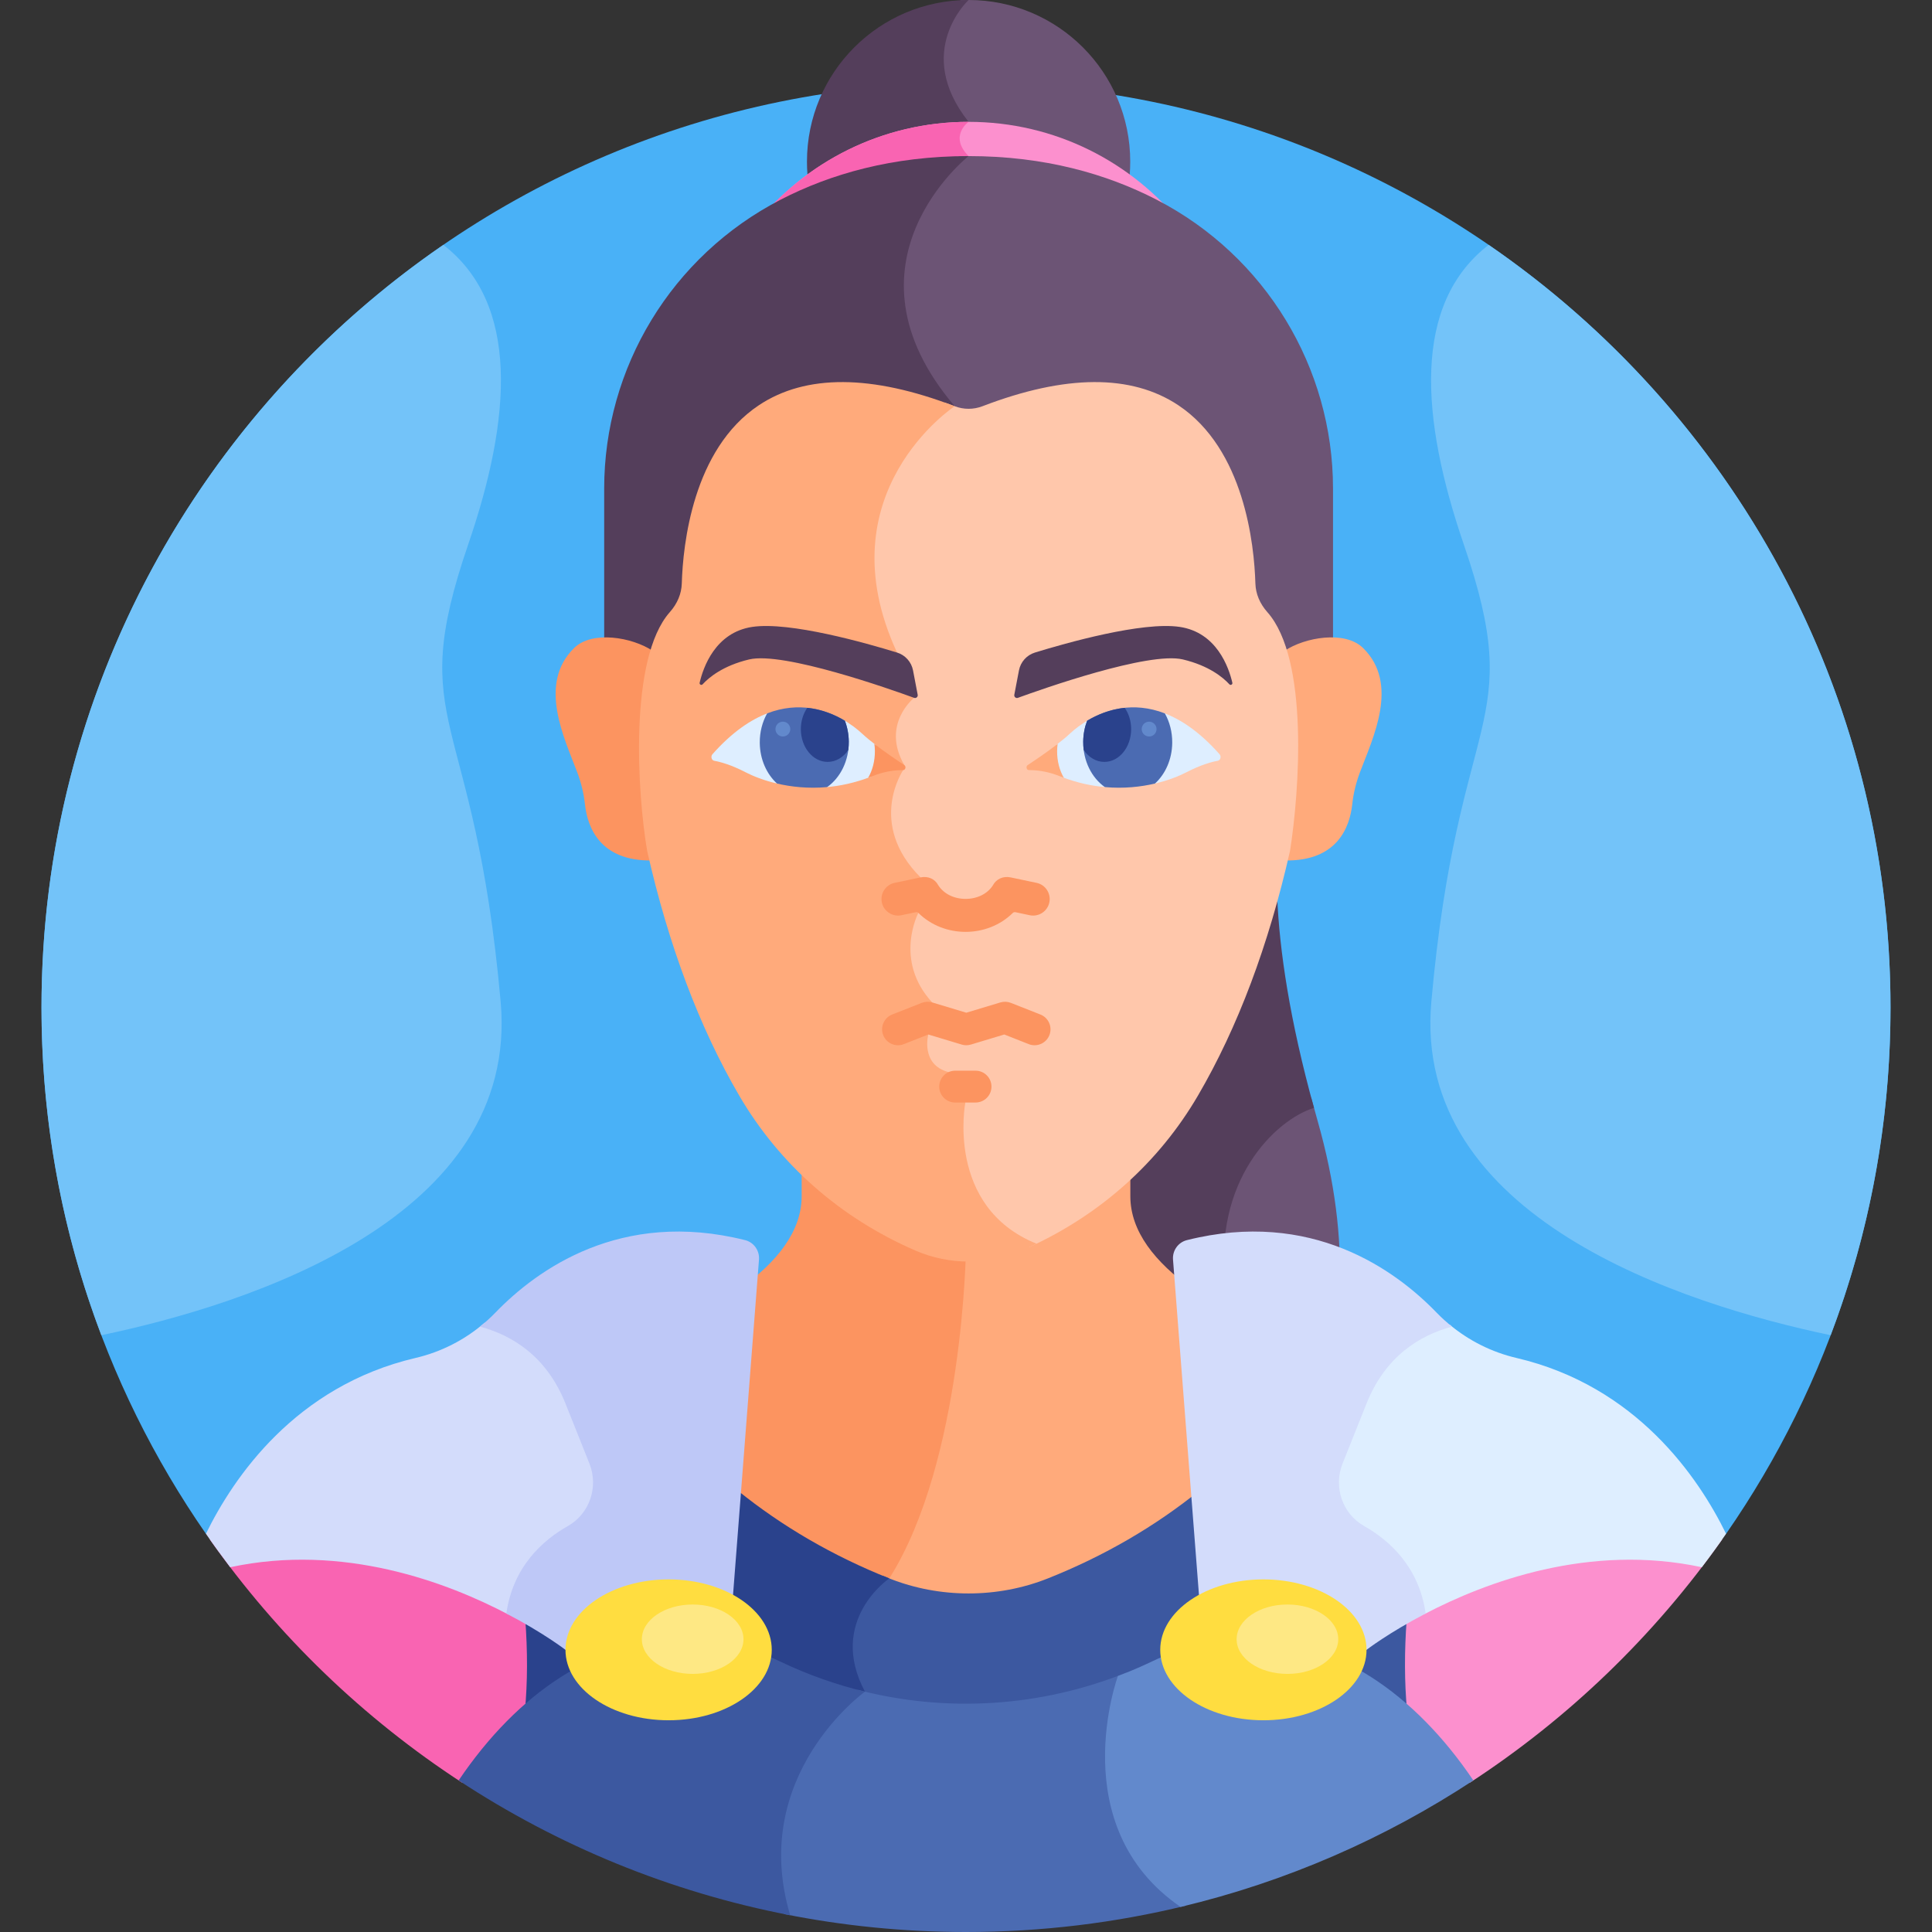 <svg id="Layer_1" enable-background="new 0 0 512 512" height="512" viewBox="0 0 512 512" width="512" xmlns="http://www.w3.org/2000/svg"><rect x="0" y="0" width="512" height="512" fill="#333333" stroke="none"/><g><path d="m54.569 406.474 402.863-.001c27.462-39.587 43.57-87.646 43.57-139.475 0-135.311-109.691-245.002-245.002-245.002s-245.002 109.691-245.002 245.002c0 51.829 16.108 99.889 43.571 139.476z" fill="#49b1f7"/><g><path d="m349.13 296.854c-.583-2.041-1.128-4.032-1.655-6-10.307 3.585-26.776 19.646-23.059 47.261l-27.594-6.508c-3.838 52.18 13.436 91.731 27.375 114.479 3.302 5.39 12.102 3.13 12.017-3.094-.704-51.509 32.004-79.283 12.916-146.138z" fill="#6c5475"/></g><path d="m324.869 341.114c-3.736-28.291 13.316-44.462 23.355-47.509-6.428-23.273-9.15-41.625-9.759-55.941-5.384 19.429-12.42 36.631-20.992 51.298-4.946 8.464-11.083 16.043-18.212 22.612-1.343 7.837-2.179 15.416-2.619 22.753z" fill="#543e5b"/><path d="m404.589 373.445s-105.037-19.165-105.037-56.421c0-6.053 0-4.239 0-8.158-10.552 9.433-28.649 21.452-43.552 21.813-.499-.012-1.002-.039-1.508-.077l.007.114c-.015.971-.271 14.721-2.769 31.874-2.359 16.2-7.25 38.789-17.162 54.646-5.936 4.17-14.548 15.555-7.245 30.643-2.885 2.31-11.127 9.579-16.649 21.2-6.065 12.762-6.146 25.124-3.428 36.068 15.755 3.182 32.059 4.853 48.754 4.853 82.39 0 155.28-40.669 199.693-103.027-16.311-24.034-39.736-31.345-51.104-33.528z" fill="#ffaa7b"/><path d="m212.448 308.865v8.158c0 37.256-105.037 56.421-105.037 56.421-11.368 2.183-34.793 9.494-51.104 33.529 35.713 50.141 89.84 86.253 152.511 98.48-9.319-35.85 20.405-57.143 20.405-57.143-10.027-18.887 6.45-30.014 6.45-30.014 19.673-31.151 20.327-87.617 20.327-87.617-14.904-.361-32.999-12.38-43.552-21.814z" fill="#fc9460"/><path d="m387.607 369.729c-10.361-2.519-24.194-6.311-37.827-11.361-.681 1.114-1.361 2.23-2.056 3.324-15.989 25.166-40.203 44.738-70.024 56.604-13.355 5.313-28.67 5.313-42.027 0-.548-.218-1.08-.457-1.624-.681-5.9 4.45-13.819 15.609-6.726 30.264-.457.366-1.061.871-1.756 1.484 26.323 7.297 54.627 4.956 79.674-7.04 8.034-3.848 16.554-5.916 25.378-5.916 16.25 0 31.462 7.023 44.511 19.247-3.659-32.483 6.338-67.994 12.477-85.925z" fill="#3c58a0"/><path d="m165.649 361.692c-.782-1.231-1.549-2.485-2.315-3.743-13.992 5.259-28.298 9.189-38.942 11.778 6.139 17.931 16.136 53.443 12.477 85.926 13.049-12.224 28.262-19.246 44.511-19.246 8.824 0 17.345 2.068 25.378 5.916 6.655 3.188 13.541 5.688 20.558 7.514 1.181-1.006 1.905-1.526 1.905-1.526-10.027-18.887 6.45-30.014 6.45-30.014-29.819-11.867-54.033-31.439-70.022-56.605z" fill="#2a428c"/><path d="m139.089 453.639c3.063-32.199-6.852-66.945-12.851-84.365-11.169 2.771-18.828 4.171-18.828 4.171-11.528 2.214-35.457 9.694-51.791 34.546 17.976 25.501 40.697 47.414 66.877 64.462 5.036-7.241 10.6-13.568 16.593-18.814z" fill="#f964b2"/><path d="m404.589 373.445s-7.658-1.4-18.828-4.171c-5.999 17.42-15.914 52.167-12.851 84.366 5.993 5.246 11.558 11.573 16.592 18.814 26.181-17.048 48.901-38.961 66.877-64.462-16.333-24.853-40.262-32.333-51.79-34.547z" fill="#fc90ce"/><path d="m298.26 444.159.277-.915c-22.765 9.162-47.735 10.706-71.236 4.588.008.016.014.031.021.047-2.885 2.31-11.127 9.579-16.649 21.2-6.456 13.585-6.132 26.718-2.869 38.168 15.583 3.111 31.697 4.753 48.196 4.753 20.105 0 39.642-2.426 58.338-6.996-30.534-21.51-16.078-60.845-16.078-60.845z" fill="#4b6bb2"/><path d="m330.619 434.406c-8.825 0-17.345 2.068-25.378 5.916-2.95 1.413-5.947 2.685-8.979 3.83l-.002.006s-14.607 39.766 16.594 61.195c28.038-6.668 54.212-18.149 77.596-33.529-15.673-23.209-36.705-37.418-59.831-37.418z" fill="#6289cc"/><path d="m181.381 434.406c-23.126 0-44.158 14.208-59.831 37.418 26.214 17.242 55.933 29.587 87.858 35.738-11.077-37.122 19.816-59.253 19.816-59.253l-.001-.001c-7.676-1.856-15.207-4.511-22.463-7.987-8.035-3.846-16.555-5.915-25.379-5.915z" fill="#3c58a0"/><path d="m256.688 0c-.7 0-1.396.02-2.088.053-3.194 3.74-11.704 16.205.072 32.073-.773.865-1.675 2.231-1.827 4-.148 1.725.426 3.429 1.708 5.085-.059.053-.135.124-.197.181.774-.014 1.548-.028 2.332-.028 16.518 0 30.531 3.179 42.326 8.078.333-2.154.508-4.36.508-6.606.001-23.658-19.177-42.836-42.834-42.836z" fill="#6c5475"/><path d="m256.688 0c-23.657 0-42.835 19.178-42.835 42.835 0 2.247.175 4.453.508 6.606 11.796-4.898 25.809-8.078 42.326-8.078-5.323-5.323 0-9.075 0-9.075-14.811-18.657.001-32.288.001-32.288z" fill="#543e5b"/><g><path d="m206.876 55.667c13.218-6.819 29.652-11.552 49.812-11.552s36.595 4.732 49.812 11.552c2.347 1.211 4.613 2.528 6.811 3.926-13.267-16.633-33.693-27.304-56.623-27.304s-43.356 10.671-56.623 27.304c2.197-1.398 4.464-2.716 6.811-3.926z" fill="#fc90ce"/></g><path d="m256.688 32.289c-22.93 0-43.356 10.671-56.623 27.304 2.198-1.398 4.464-2.716 6.811-3.926 12.545-6.472 27.994-11.056 46.77-11.507 1.806-1.823 3.042-2.796 3.042-2.796-5.323-5.323 0-9.075 0-9.075z" fill="#f964b2"/><g><path d="" fill="#3c58a0"/><path d="m306.5 52.915c-13.217-6.819-29.652-11.551-49.812-11.551-.789 0-1.562.02-2.339.034-3.891 3.517-14.535 14.477-16.121 30.382-1.193 11.954 3.047 23.929 12.605 35.612-.053.041-.111.087-.167.131.694.252 1.385.501 2.093.772 2.523.967 5.337.967 7.859 0 64.185-24.605 70.868 31.733 71.387 49.122.089 2.976 1.341 5.759 3.337 8.008 2.217 2.498 3.857 5.894 5.055 9.814 3.252-2.168 8.301-3.663 12.864-3.556l.001-.013v-42.205c0-31.983-17.829-61.623-46.762-76.55z" fill="#6c5475"/></g><path d="m172.979 175.239c1.198-3.921 2.838-7.316 5.055-9.814 1.996-2.249 3.248-5.032 3.337-8.008.518-17.349 7.177-73.461 70.951-49.283.434-.318.682-.481.682-.481-32.33-37.962 3.684-66.289 3.684-66.289-20.16 0-36.595 4.732-49.812 11.551-28.933 14.927-46.762 44.567-46.762 76.55v42.205l.001.013c4.563-.107 9.612 1.388 12.864 3.556z" fill="#543e5b"/><path d="m172.184 225.38s-5.238-33.151.795-52.893c-5.474-3.649-16.05-5.43-20.807-.78-9.739 9.521-2.603 23.898.812 32.98 1.048 2.788 1.725 5.609 2.031 8.434.664 6.139 3.993 15.126 17.796 14.914-.21-.885-.424-1.756-.627-2.655z" fill="#fc9460"/><path d="m361.204 171.706c-4.757-4.65-15.333-2.869-20.807.78 6.033 19.743.795 52.893.795 52.893-.204.899-.417 1.77-.626 2.654 13.803.212 17.131-8.774 17.796-14.914.306-2.826.982-5.646 2.03-8.434 3.415-9.081 10.551-23.458.812-32.979z" fill="#ffaa7b"/><path d="m335.856 162.215c-1.989-2.241-3.083-4.86-3.163-7.572-.308-10.323-2.915-35.589-20.425-47.249-12.42-8.271-29.881-8.185-51.897.258-2.376.911-4.992.911-7.368 0-.932-.357-1.843-.678-2.759-1.005.198.248.384.497.587.744-6.338 4.926-32.096 28.022-14.487 66.123l4.132 10.98c-3.231 3.116-6.981 10.021-2.415 18.486l-.111.514c-.598.959-2.559 4.417-3.139 9.27-.606 5.081.244 12.689 7.608 20.33l-.524 8.453c-.954 2.075-5.756 13.939 3.576 24.6l-.939 7.73c-.175.727-.944 4.495.908 7.699 1.047 1.812 2.703 3.092 4.928 3.812l3.892 7.057c-.318 2.028-1.191 9.268.955 17.258 1.897 7.063 6.531 15.766 17.644 20.758 18.926-8.692 34.326-22.513 44.615-40.121 10.515-17.993 18.721-39.798 24.398-64.852 2.458-15.624 5.075-50.775-6.016-63.273z" fill="#ffc7ab"/><path d="m255.826 292.18-4.443-8.057c-7.533-1.991-5.374-9.973-5.374-9.973l1.033-8.498c-10.294-11.155-3.668-23.722-3.668-23.722l.583-9.41c-14.284-14.285-4.599-28.443-4.599-28.443l.289-1.332c-6.227-10.826 2.597-17.81 2.597-17.81l-4.515-12.001c-19.604-42.346 15.274-65.283 15.274-65.283-22.016-8.44-39.477-8.527-51.896-.259-17.51 11.66-20.117 36.928-20.425 47.25-.081 2.713-1.174 5.331-3.165 7.572-10.965 12.356-8.563 48.454-6.005 63.316 5.665 25.006 13.872 46.809 24.388 64.808 10.676 18.271 26.844 32.481 46.756 41.096 8.919 3.857 19.145 3.858 28.062 0 1.349-.583 2.677-1.198 3.991-1.832-24.234-9.8-18.883-37.422-18.883-37.422z" fill="#ffaa7b"/><path d="m151.57 405.434c6.045-3.418 8.527-10.866 5.952-17.315l-6.634-16.615c-4.992-12.503-13.874-18.354-22.464-20.96-5.243 4.534-11.51 7.739-18.303 9.329-31.85 7.456-48.268 31.709-55.553 46.601 2.082 3.002 4.229 5.955 6.44 8.857 29.98-6.433 57.571 4.026 73.807 12.585 2.304-11.816 10.015-18.67 16.755-22.482z" fill="#d3dcfb"/><path d="m401.878 359.873c-6.532-1.529-12.572-4.558-17.689-8.818-8.582 2.459-17.563 8.159-22.56 20.674l-6.489 16.252c-2.519 6.309-.091 13.593 5.822 16.937 6.751 3.818 14.494 10.758 16.538 22.832 16.277-8.527 43.707-18.81 73.492-12.419 2.211-2.902 4.358-5.855 6.44-8.857-7.286-14.893-23.704-39.145-55.554-46.601z" fill="#deeeff"/><path d="m361.492 404.404c-5.782-3.269-8.156-10.392-5.693-16.56l6.345-15.891c5.001-12.527 14.086-18.081 22.655-20.389-1.41-1.13-2.765-2.337-4.03-3.649-11.012-11.419-33.255-27.545-66.238-19.266-2.313.581-3.854 2.776-3.67 5.154l7.003 90.48c4.54-2.629 10.466-4.226 16.946-4.226 14.083 0 25.563 7.528 25.822 16.846l1.512.321s5.855-4.52 15.672-9.627c-1.762-12.353-9.56-19.368-16.324-23.193z" fill="#d3dcfb"/><path d="m150.508 404.404c5.782-3.269 8.156-10.392 5.693-16.56l-6.345-15.891c-5.001-12.527-14.086-18.081-22.655-20.389 1.41-1.13 2.765-2.337 4.03-3.649 11.012-11.419 33.255-27.545 66.238-19.266 2.313.581 3.854 2.776 3.67 5.154l-7.003 90.48c-4.54-2.629-10.466-4.226-16.946-4.226-14.083 0-25.563 7.528-25.822 16.846l-1.512.321s-5.855-4.52-15.672-9.627c1.762-12.353 9.56-19.368 16.324-23.193z" fill="#bec8f7"/><ellipse cx="334.81" cy="437.223" fill="#ffdd40" rx="27.333" ry="18.667"/><ellipse cx="341.185" cy="434.406" fill="#fee884" rx="13.465" ry="9.196"/><g><path d="m323.194 199.879c-5.184-5.847-10.186-9.224-14.822-10.945.91 2.196 1.42 4.74 1.392 7.449-.047 4.597-1.631 8.677-4.071 11.354 3.862-.868 6.879-2.124 8.741-3.089 3.768-1.954 6.61-2.731 8.299-3.039.702-.129.974-1.151.461-1.73z" fill="#deeeff"/></g><path d="m279.929 198.665c-.027 2.72.584 5.239 1.637 7.313 4 1.51 7.84 2.314 11.413 2.622-2.982-2.668-4.934-7.286-4.881-12.52.02-1.978.329-3.857.863-5.574-2.311 1.274-4.178 2.742-5.501 3.979-.97.908-2.179 1.892-3.455 2.872-.041.431-.071.864-.076 1.308z" fill="#deeeff"/><g><path d="m280.287 197.146c-2.756 2.137-5.927 4.282-7.934 5.601-.541.355-.331 1.323.289 1.332l.281.004c2.638.036 5.258.555 7.755 1.559.422.169.84.324 1.258.478-1.141-1.953-1.815-4.433-1.788-7.13.006-.632.059-1.244.139-1.844z" fill="#ffaa7b"/></g><g><path d="m288.102 190.999c-.65 1.691-1.022 3.562-1.041 5.536-.05 5.108 2.26 9.599 5.738 12.05 5.047.456 9.57-.066 13.28-.937 2.745-2.501 4.529-6.394 4.573-10.792.028-2.881-.694-5.567-1.953-7.801-8.429-3.259-15.665-1.011-20.597 1.944z" fill="#4b6bb2"/></g><g><path d="m299.766 193.221c0-2.157-.646-4.126-1.709-5.645-3.884.411-7.263 1.811-9.954 3.423-.65 1.691-1.022 3.562-1.042 5.536-.007.761.044 1.507.137 2.236 1.303 1.918 3.267 3.14 5.465 3.14 3.923 0 7.103-3.891 7.103-8.69z" fill="#2a428c"/></g><g><path d="m306.495 193.216c0 1.086-.88 1.966-1.966 1.966s-1.966-.88-1.966-1.966.88-1.966 1.966-1.966 1.966.88 1.966 1.966z" fill="#6289cc"/></g><g><path d="m326.586 180.932c-.934-4.038-4.136-13.343-13.963-14.799-9.923-1.47-30.17 4.282-38.353 6.801-2.18.671-3.809 2.493-4.236 4.733l-1.232 6.458c-.105.548.428 1.001.952.81 6.177-2.254 34.644-12.339 43.717-10.177 6.918 1.649 10.645 4.76 12.327 6.59.32.349.895.044.788-.416z" fill="#543e5b"/></g><g><path d="m188.806 199.879c5.184-5.847 10.186-9.224 14.822-10.945-.91 2.196-1.42 4.74-1.392 7.449.046 4.597 1.631 8.677 4.071 11.354-3.861-.868-6.879-2.124-8.741-3.089-3.768-1.954-6.61-2.731-8.299-3.039-.702-.129-.974-1.151-.461-1.73z" fill="#deeeff"/></g><path d="m230.683 205.884c1.004-2.156 1.582-4.714 1.554-7.464-.003-.307-.021-.608-.041-.908-1.351-1.031-2.634-2.071-3.655-3.026-1.323-1.238-3.19-2.705-5.501-3.979.534 1.717.843 3.596.863 5.574.053 5.234-1.899 9.852-4.881 12.52 3.646-.314 7.57-1.145 11.661-2.717z" fill="#deeeff"/><g><path d="m231.713 197.146c2.756 2.137 5.927 4.282 7.934 5.601.541.355.331 1.323-.289 1.332l-.281.004c-2.638.036-5.258.555-7.755 1.559-.422.169-.84.324-1.258.478 1.141-1.953 1.815-4.433 1.788-7.13-.006-.632-.059-1.244-.139-1.844z" fill="#fc9460"/></g><g><path d="m223.898 190.999c.65 1.691 1.022 3.562 1.042 5.536.05 5.108-2.26 9.599-5.738 12.05-5.046.456-9.57-.066-13.28-.937-2.745-2.501-4.53-6.394-4.573-10.792-.029-2.881.694-5.567 1.953-7.801 8.428-3.259 15.665-1.011 20.596 1.944z" fill="#4b6bb2"/></g><g><path d="m212.234 193.221c0-2.157.646-4.126 1.709-5.645 3.884.411 7.263 1.811 9.954 3.423.65 1.691 1.022 3.562 1.042 5.536.007.761-.044 1.507-.137 2.236-1.303 1.918-3.267 3.14-5.465 3.14-3.923 0-7.103-3.891-7.103-8.69z" fill="#2a428c"/></g><g><path d="m205.505 193.216c0 1.086.88 1.966 1.966 1.966s1.966-.88 1.966-1.966-.88-1.966-1.966-1.966-1.966.88-1.966 1.966z" fill="#6289cc"/></g><g><path d="m185.413 180.932c.935-4.038 4.136-13.343 13.963-14.799 9.923-1.47 30.17 4.282 38.353 6.801 2.18.671 3.809 2.493 4.236 4.733l1.232 6.458c.105.548-.428 1.001-.952.81-6.177-2.254-34.644-12.339-43.717-10.177-6.918 1.649-10.645 4.76-12.327 6.59-.319.349-.894.044-.788-.416z" fill="#543e5b"/></g><g fill="#fc9460"><path d="m236.436 268.859 7.842-3.092c.882-.348 1.856-.388 2.764-.114l9.038 2.725 9.037-2.725c.908-.273 1.882-.233 2.764.114l7.842 3.092c2.167.854 3.231 3.303 2.376 5.47-.852 2.16-3.296 3.233-5.47 2.376l-6.48-2.555-8.814 2.658c-.854.267-1.744.248-2.514-.001l-8.812-2.657-6.48 2.555c-2.163.851-4.613-.204-5.47-2.376-.853-2.167.211-4.616 2.377-5.47z"/><path d="m253.12 283.746h5.413c2.329 0 4.217 1.888 4.217 4.217s-1.888 4.217-4.217 4.217h-5.413c-2.329 0-4.217-1.888-4.217-4.217s1.888-4.217 4.217-4.217z"/><path d="m237.085 233.967 6.873-1.447c1.978-.414 3.815.402 4.692 2.082 1.473 2.284 4.169 3.612 7.245 3.612 3.074 0 5.769-1.329 7.208-3.555.91-1.736 2.751-2.552 4.726-2.139l6.872 1.447c2.365.498 3.884 2.827 3.386 5.192-.497 2.362-2.825 3.882-5.191 3.386l-3.831-.807c-.049-.01-.099-.015-.148-.015-.187 0-.369.073-.505.207-6.786 6.704-18.252 6.703-25.037.001-.172-.17-.418-.242-.653-.193l-3.831.807c-2.365.494-4.694-1.023-5.191-3.386-.499-2.365 1.02-4.694 3.385-5.192z"/></g><path d="m394.509 64.897c-20.229 15.633-18.112 45.784-6.588 79.384 16.805 49-1.593 42.667-8.601 121.192-5.106 57.207 66.543 80.138 105.827 88.374 10.242-26.993 15.855-56.264 15.855-86.849 0-83.903-42.185-157.944-106.493-202.101z" fill="#73c3f9"/><path d="m132.68 265.473c-7.009-78.526-25.407-72.192-8.601-121.192 11.524-33.6 13.64-63.75-6.588-79.384-64.308 44.157-106.493 118.198-106.493 202.101 0 30.585 5.613 59.856 15.855 86.849 39.285-8.236 110.933-31.167 105.827-88.374z" fill="#73c3f9"/><ellipse cx="177.19" cy="437.223" fill="#ffdd40" rx="27.333" ry="18.667"/><ellipse cx="183.565" cy="434.406" fill="#fee884" rx="13.465" ry="9.196"/></g></svg>